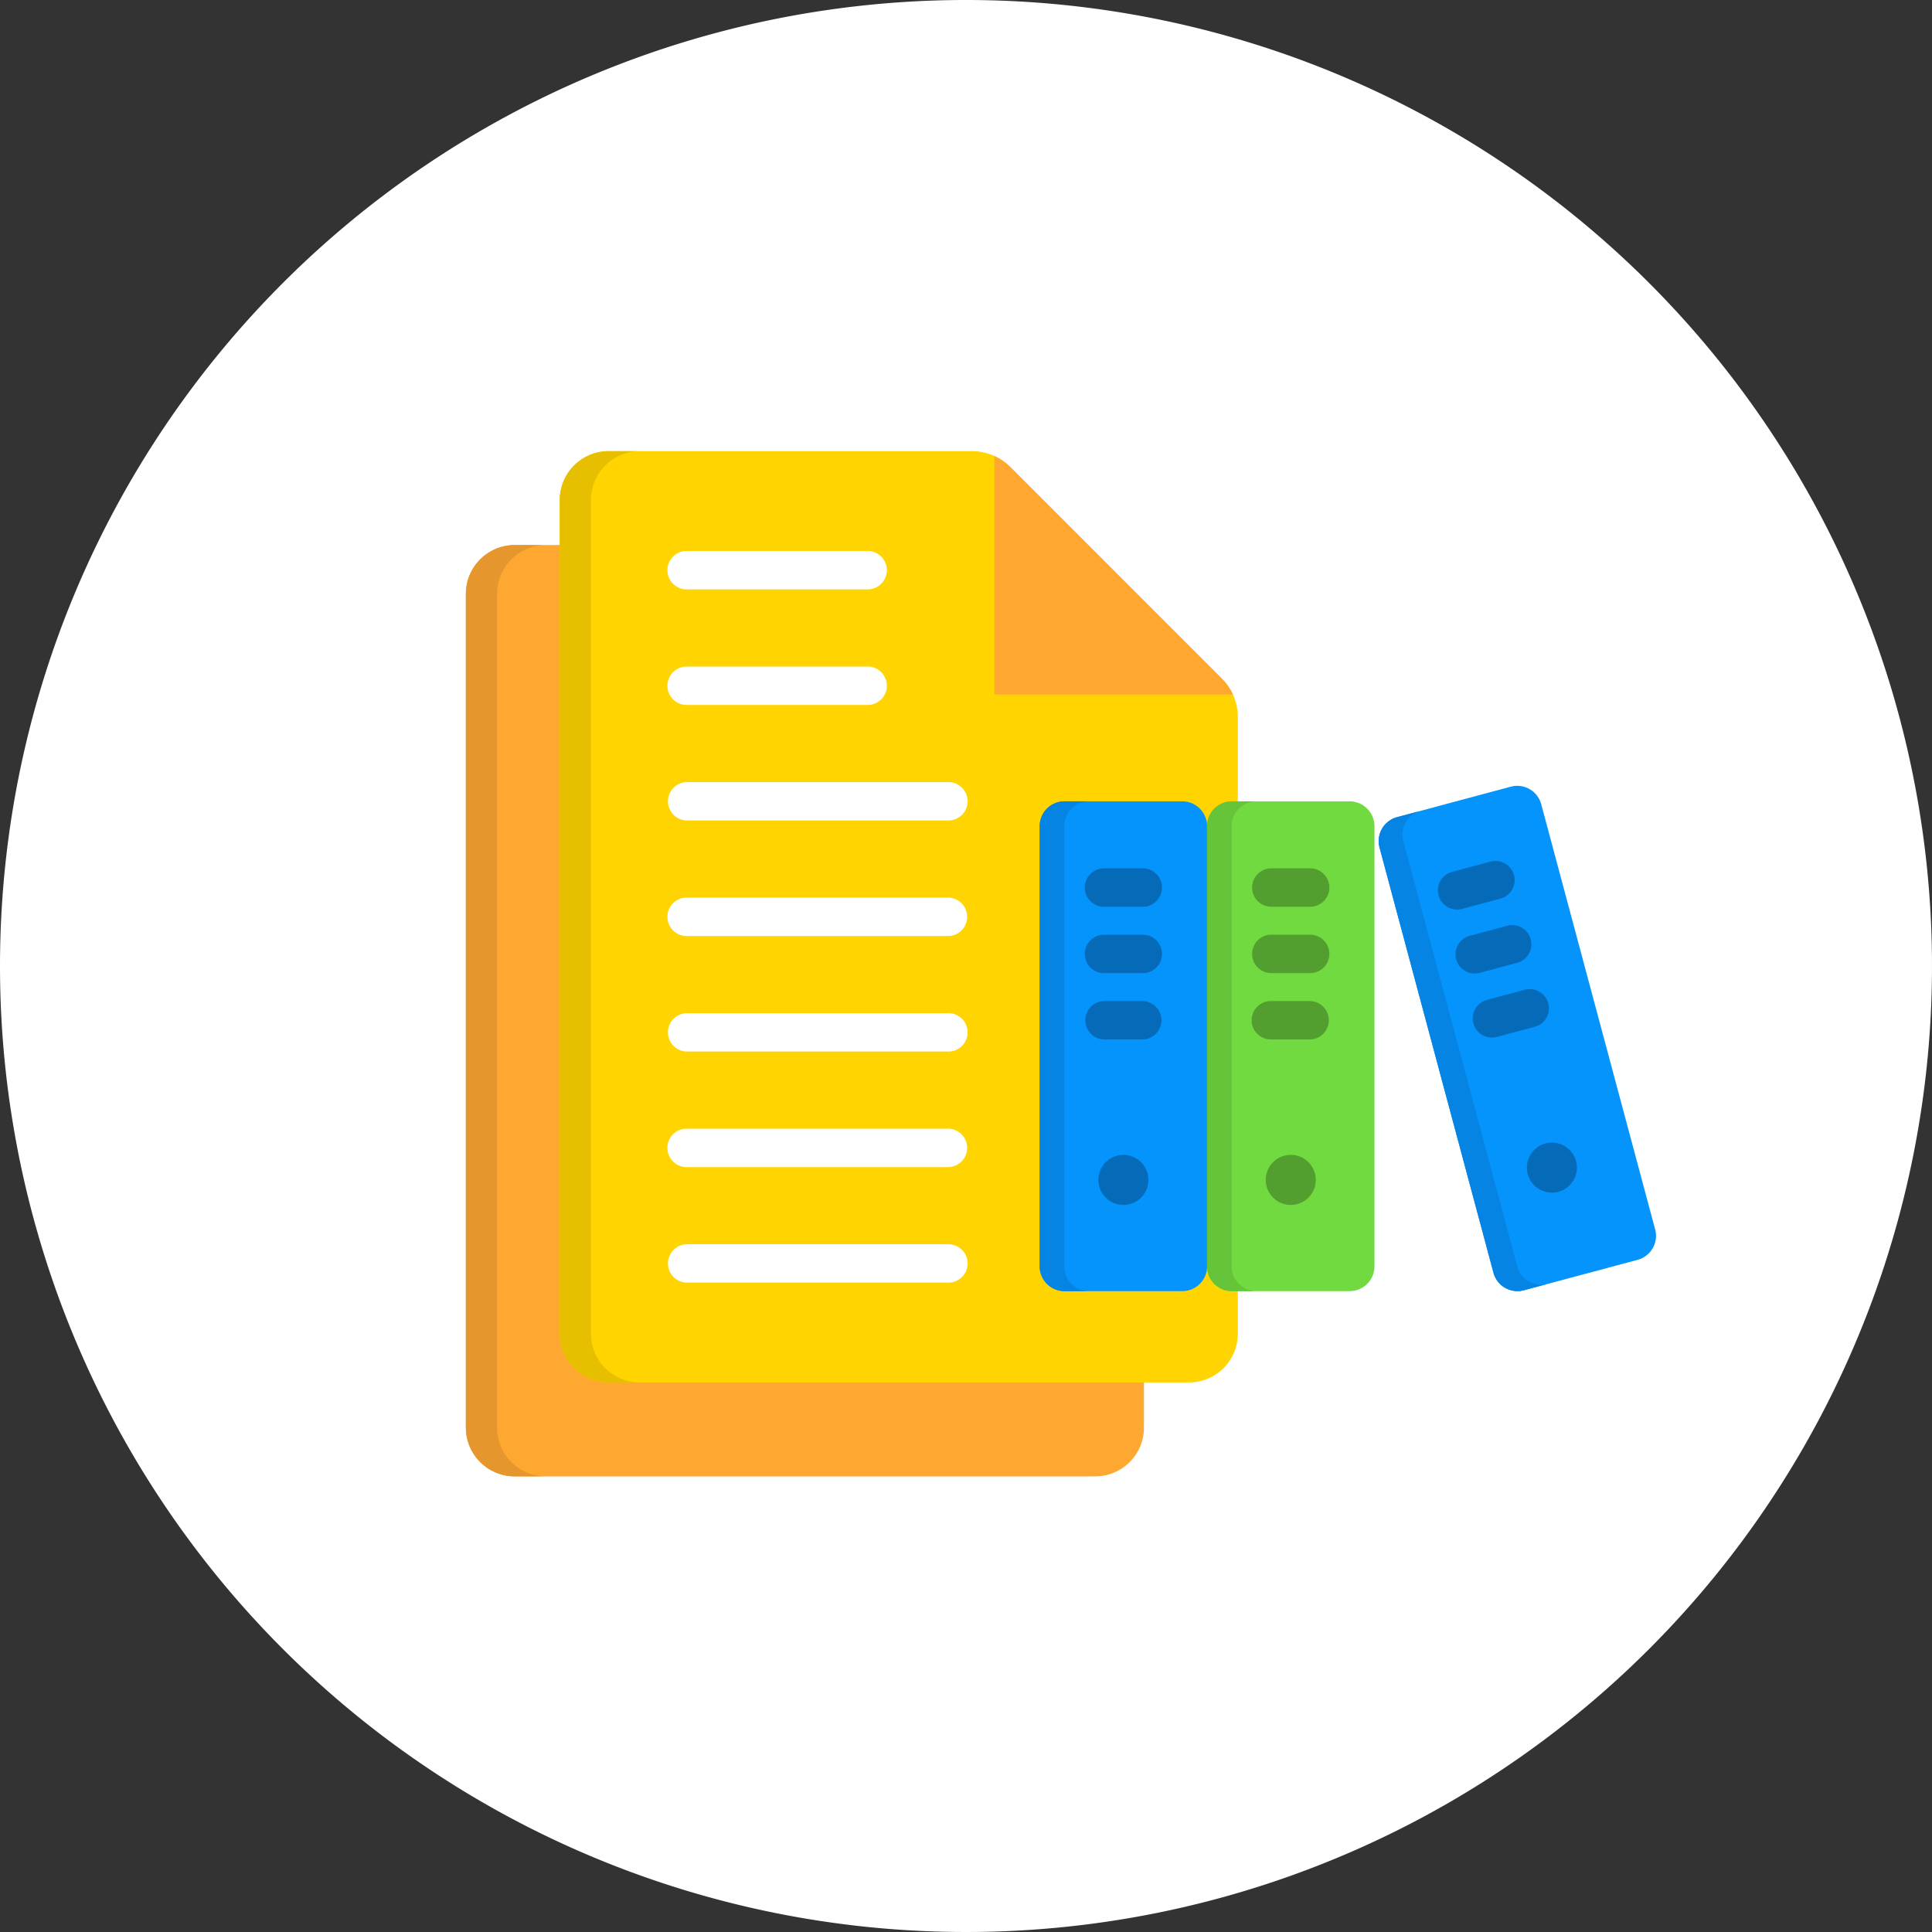 <svg xmlns="http://www.w3.org/2000/svg" width="139" height="139" viewBox="0 0 139 139">
  <rect x="0" y="0" width="139" height="139" fill="#333333" stroke="none"/>
  <g id="Group_1073072" data-name="Group 1073072" transform="translate(-421.871 -2718.752)">
    <g id="Group_1072263" data-name="Group 1072263" transform="translate(-1012.797 -3163.248)">
      <g id="Group_1072229" data-name="Group 1072229" transform="translate(1434.668 5882)">
        <path id="Path_608385" data-name="Path 608385" d="M69.5,0A69.5,69.5,0,1,1,0,69.5,69.5,69.5,0,0,1,69.5,0Z" transform="translate(0)" fill="#fff"/>
      </g>
    </g>
    <g id="Group_1072835" data-name="Group 1072835" transform="translate(455.398 2715.73)">
      <path id="Path_610445" data-name="Path 610445" d="M3.5,75.87H29.586a3.913,3.913,0,0,1,2.868,1.189L47.591,92.2a3.915,3.915,0,0,1,1.186,2.863v44.306a3.512,3.512,0,0,1-3.509,3.509H3.5A3.516,3.516,0,0,1-.01,139.365V79.379A3.519,3.519,0,0,1,3.5,75.87Z" transform="translate(0 -33.635)" fill="#fea832" fill-rule="evenodd"/>
      <path id="Path_610446" data-name="Path 610446" d="M43.889,35.48H69.976a3.921,3.921,0,0,1,2.868,1.189L87.976,51.806a3.9,3.9,0,0,1,1.189,2.863V98.975a3.516,3.516,0,0,1-3.509,3.509H43.889a3.512,3.512,0,0,1-3.509-3.509V38.992a3.518,3.518,0,0,1,3.509-3.512Z" transform="translate(-33.635)" fill="#ffd400" fill-rule="evenodd"/>
      <path id="Path_610447" data-name="Path 610447" d="M227.39,37.6a4.043,4.043,0,0,1,1.189.835l15.132,15.137a4.108,4.108,0,0,1,.84,1.186H227.39Z" transform="translate(-189.37 -1.765)" fill="#fea832" fill-rule="evenodd"/>
      <path id="Path_610448" data-name="Path 610448" d="M88.09,131.06a1.38,1.38,0,0,1,0-2.759h18.8a1.38,1.38,0,1,1,0,2.759Zm0-49.875a1.382,1.382,0,0,1,0-2.764h13.023a1.382,1.382,0,1,1,0,2.764Zm0,8.315a1.382,1.382,0,0,1,0-2.764h13.023a1.382,1.382,0,1,1,0,2.764Zm0,8.31a1.38,1.38,0,0,1,0-2.759h18.8a1.38,1.38,0,1,1,0,2.759Zm0,8.315a1.382,1.382,0,0,1,0-2.764h18.8a1.382,1.382,0,0,1,0,2.764Zm0,8.31a1.38,1.38,0,0,1,0-2.759h18.8a1.38,1.38,0,1,1,0,2.759Zm0,8.315a1.382,1.382,0,0,1,0-2.764h18.8a1.382,1.382,0,0,1,0,2.764Z" transform="translate(-72.217 -35.759)" fill="#fff"/>
      <path id="Path_610449" data-name="Path 610449" d="M248.638,186.14h8.481a1.785,1.785,0,0,1,1.783,1.778V219.6a1.785,1.785,0,0,1-1.783,1.778h-8.481a1.781,1.781,0,0,1-1.778-1.778V187.918A1.782,1.782,0,0,1,248.638,186.14Z" transform="translate(-205.584 -125.464)" fill="#0593fc" fill-rule="evenodd"/>
      <path id="Path_610450" data-name="Path 610450" d="M329.128,186.14h-8.481a1.781,1.781,0,0,0-1.778,1.778V219.6a1.781,1.781,0,0,0,1.778,1.778h8.481a1.785,1.785,0,0,0,1.783-1.778V187.918A1.788,1.788,0,0,0,329.128,186.14Z" transform="translate(-265.551 -125.464)" fill="#70da40" fill-rule="evenodd"/>
      <path id="Path_610451" data-name="Path 610451" d="M273.891,341.847a1.8,1.8,0,1,0-1.8-1.8A1.8,1.8,0,0,0,273.891,341.847Z" transform="translate(-226.595 -252.135)" fill="#056bb8" fill-rule="evenodd"/>
      <path id="Path_610452" data-name="Path 610452" d="M345.891,341.847a1.8,1.8,0,1,0-1.8-1.8A1.8,1.8,0,0,0,345.891,341.847Z" transform="translate(-286.553 -252.135)" fill="#529e2f" fill-rule="evenodd"/>
      <path id="Path_610453" data-name="Path 610453" d="M339.63,217.724a1.382,1.382,0,0,1,0-2.764h2.793a1.382,1.382,0,0,1,0,2.764Zm0,9.544a1.38,1.38,0,1,1,0-2.759h2.793a1.38,1.38,0,0,1,0,2.759Zm0-4.77a1.382,1.382,0,0,1,0-2.764h2.793a1.382,1.382,0,0,1,0,2.764Z" transform="translate(-281.69 -149.464)" fill="#529e2f"/>
      <path id="Path_610454" data-name="Path 610454" d="M394.011,181.717l8.191-2.194a1.787,1.787,0,0,1,2.181,1.261l8.2,30.6a1.785,1.785,0,0,1-1.261,2.181l-8.191,2.194a1.784,1.784,0,0,1-2.181-1.256l-8.2-30.6A1.789,1.789,0,0,1,394.011,181.717Z" transform="translate(-327.026 -119.904)" fill="#0593fc" fill-rule="evenodd"/>
      <path id="Path_610455" data-name="Path 610455" d="M457.806,333.005a1.8,1.8,0,1,0,2.2,1.276A1.8,1.8,0,0,0,457.806,333.005Z" transform="translate(-380.141 -247.717)" fill="#056bb8" fill-rule="evenodd"/>
      <path id="Path_610456" data-name="Path 610456" d="M297.88,221.09a1.379,1.379,0,1,1,.711,2.664l-2.693.721a1.379,1.379,0,1,1-.716-2.664Zm-30.25-5.979a1.382,1.382,0,0,1,0-2.764h2.793a1.382,1.382,0,0,1,0,2.764Zm0,4.775a1.382,1.382,0,0,1,0-2.764h2.793a1.382,1.382,0,0,1,0,2.764Zm0,4.77a1.38,1.38,0,0,1,0-2.759h2.793a1.38,1.38,0,0,1,0,2.759Zm27.78-12.785a1.379,1.379,0,1,1,.711,2.664l-2.7.721a1.379,1.379,0,1,1-.711-2.664Zm1.233,4.607a1.379,1.379,0,1,1,.716,2.664l-2.7.726a1.381,1.381,0,0,1-.711-2.669Z" transform="translate(-221.731 -146.851)" fill="#056bb8"/>
      <g id="Group_1072834" data-name="Group 1072834" transform="translate(-0.01 35.48)">
        <path id="Path_610457" data-name="Path 610457" d="M248.638,186.14h1.768a1.784,1.784,0,0,0-1.778,1.778V219.6a1.784,1.784,0,0,0,1.778,1.778h-1.768a1.781,1.781,0,0,1-1.778-1.778V187.918A1.782,1.782,0,0,1,248.638,186.14Z" transform="translate(-205.574 -160.944)" fill="#0584e3" fill-rule="evenodd"/>
        <path id="Path_610458" data-name="Path 610458" d="M320.638,186.14h1.768a1.784,1.784,0,0,0-1.778,1.778V219.6a1.784,1.784,0,0,0,1.778,1.778h-1.768a1.781,1.781,0,0,1-1.778-1.778V187.918A1.782,1.782,0,0,1,320.638,186.14Z" transform="translate(-265.533 -160.944)" fill="#65c43a" fill-rule="evenodd"/>
        <path id="Path_610459" data-name="Path 610459" d="M394.011,190.675l1.706-.455a1.779,1.779,0,0,0-1.256,2.176l8.2,30.6a1.782,1.782,0,0,0,2.176,1.261l-1.706.455a1.784,1.784,0,0,1-2.181-1.256l-8.2-30.6a1.788,1.788,0,0,1,1.261-2.181Z" transform="translate(-327.016 -164.342)" fill="#0584e3" fill-rule="evenodd"/>
        <path id="Path_610460" data-name="Path 610460" d="M43.889,35.48h2.243a3.519,3.519,0,0,0-3.509,3.512V98.975a3.516,3.516,0,0,0,3.509,3.509H43.889a3.512,3.512,0,0,1-3.509-3.509V38.992A3.518,3.518,0,0,1,43.889,35.48Z" transform="translate(-33.625 -35.48)" fill="#e6bf00" fill-rule="evenodd"/>
        <path id="Path_610461" data-name="Path 610461" d="M3.5,75.87H5.746a3.516,3.516,0,0,0-3.509,3.509v59.988a3.512,3.512,0,0,0,3.509,3.509H3.5A3.516,3.516,0,0,1-.01,139.367V79.379A3.519,3.519,0,0,1,3.5,75.87Z" transform="translate(0.01 -69.115)" fill="#e5972d" fill-rule="evenodd"/>
      </g>
    </g>
  </g>
</svg>
